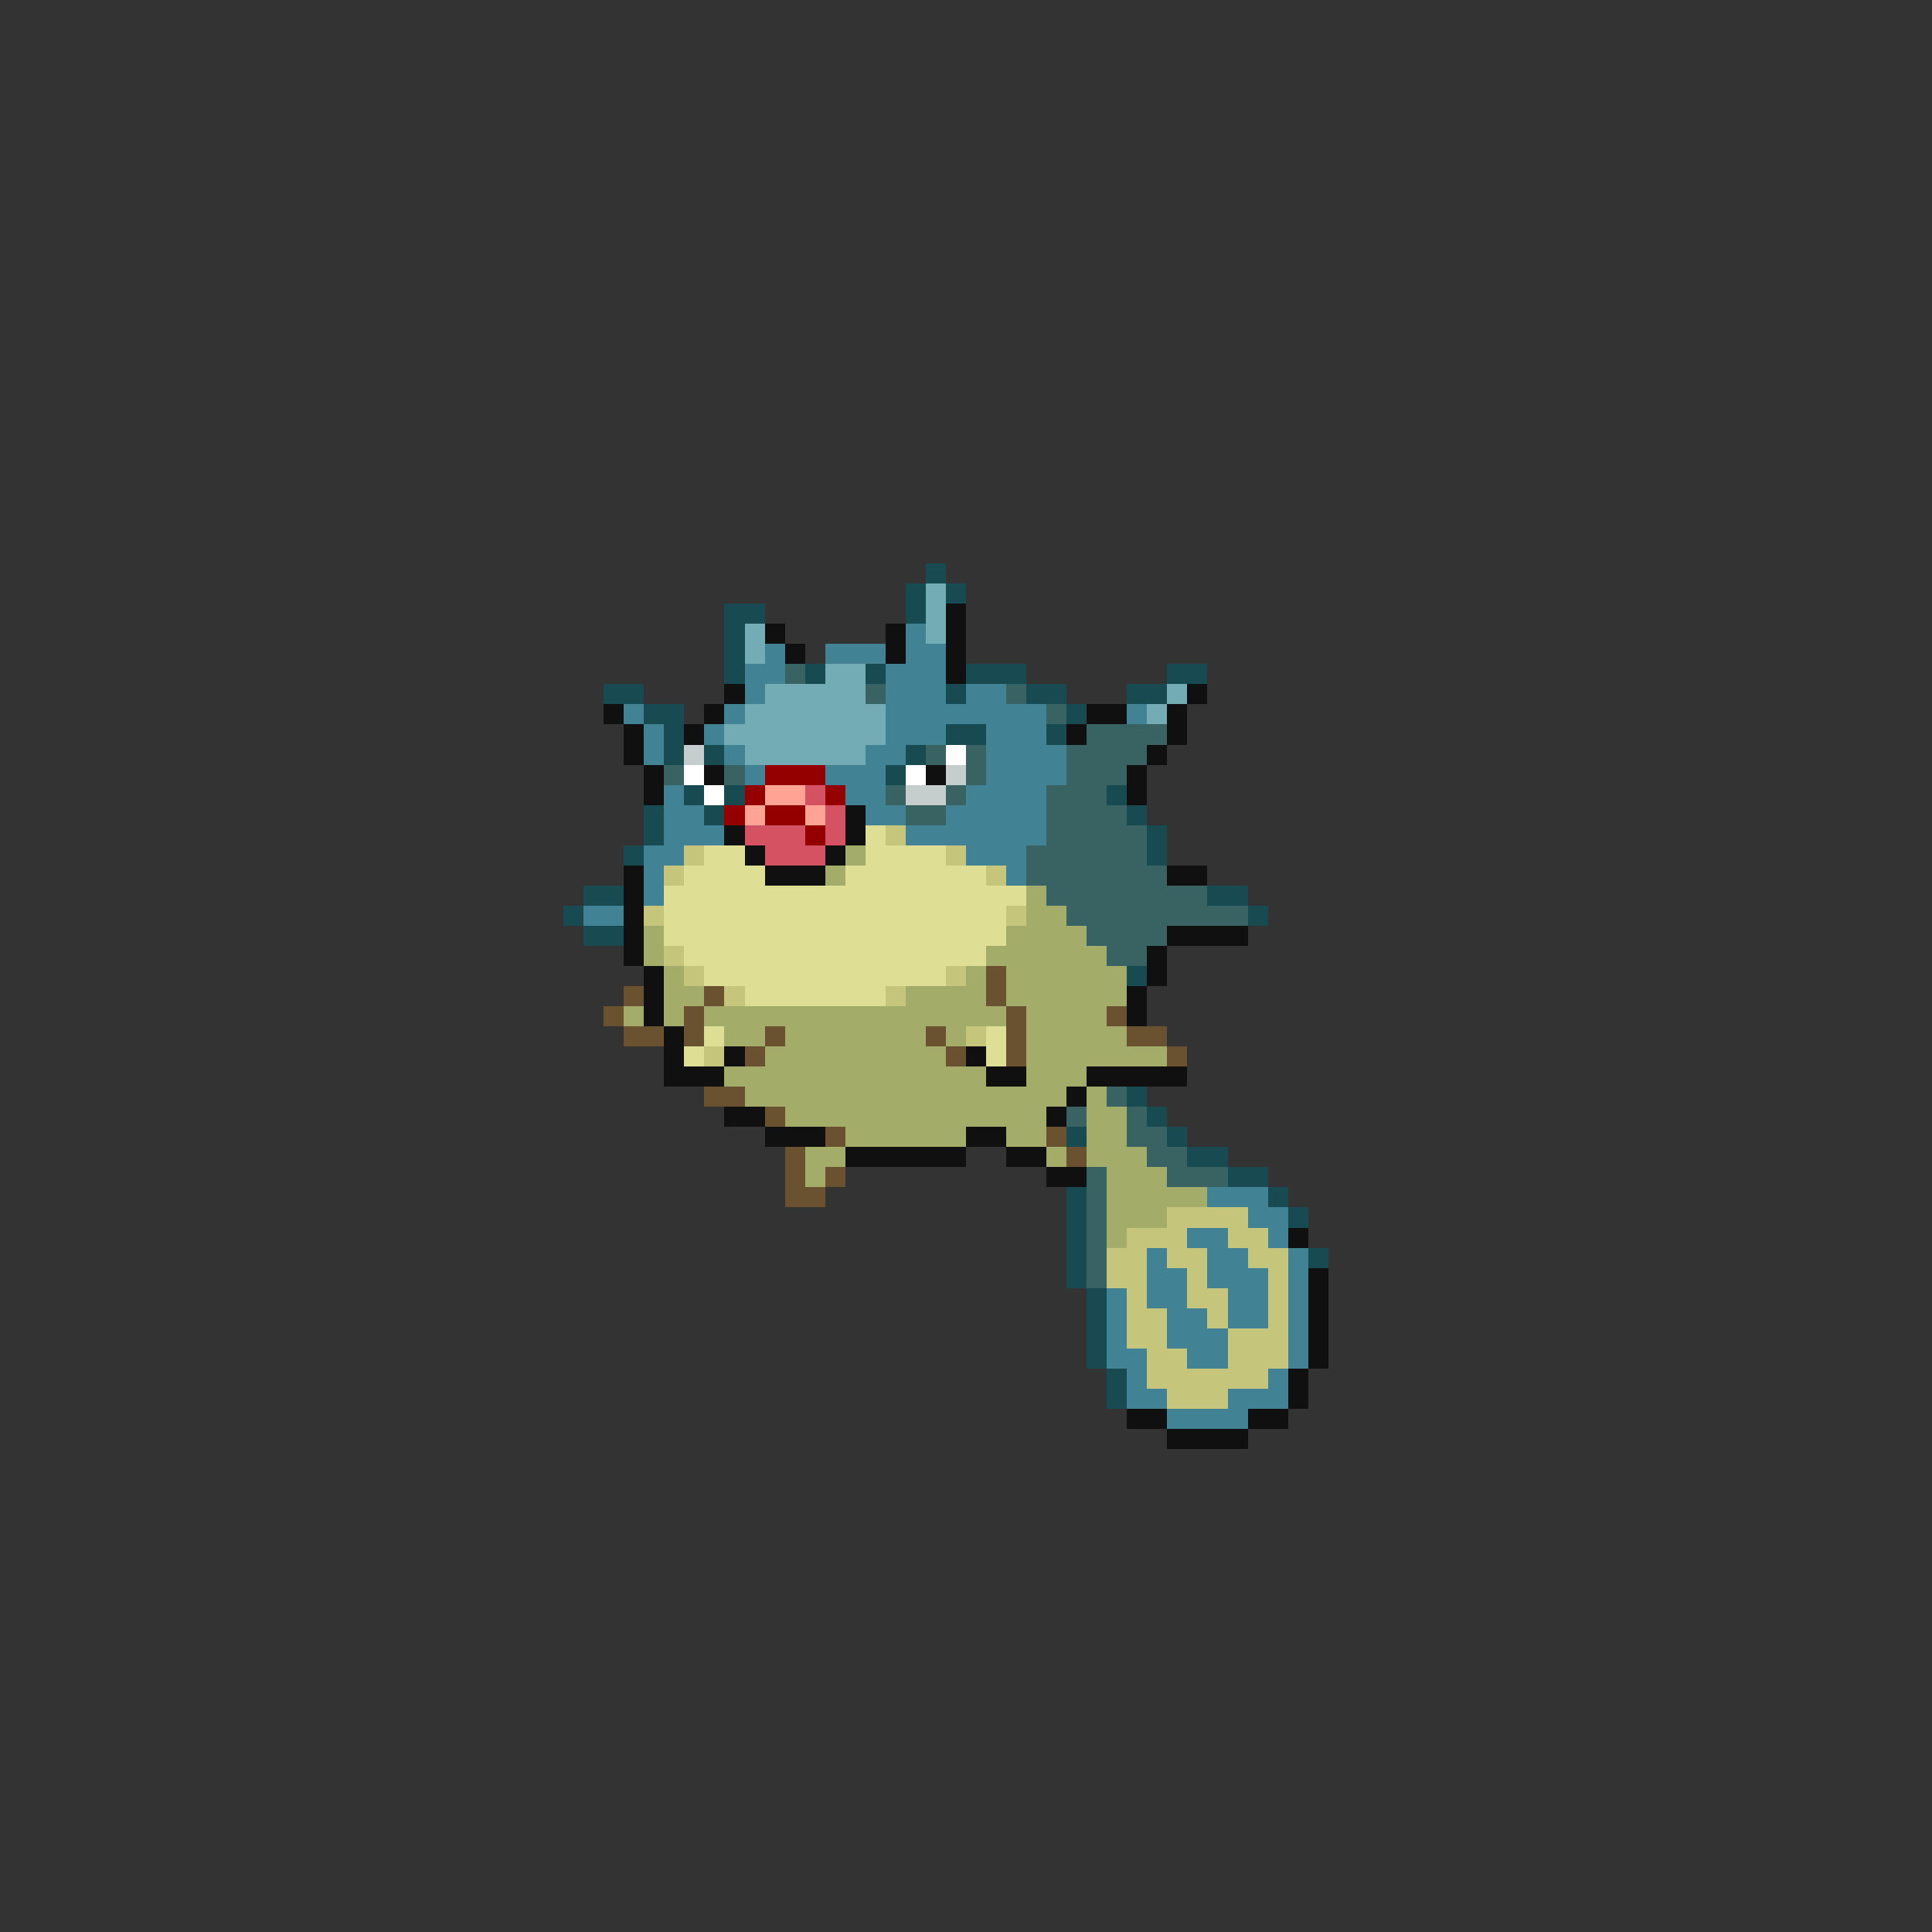 <svg xmlns="http://www.w3.org/2000/svg" viewBox="0 -0.5 96 96" shape-rendering="crispEdges">
<rect x="0" y="-0.5" width="96" height="96" fill="#333333" stroke="none"/>
<path stroke="#184a52" d="M46 28h1M45 29h1M47 29h1M36 30h2M45 30h1M36 31h1M36 32h1M36 33h1M40 33h1M43 33h1M48 33h3M58 33h2M30 34h2M47 34h1M51 34h2M56 34h2M32 35h2M53 35h1M33 36h1M47 36h2M52 36h1M33 37h1M35 37h1M45 37h1M44 38h1M34 39h1M36 39h1M55 39h1M32 40h1M35 40h1M56 40h1M32 41h1M57 41h1M31 42h1M57 42h1M29 44h2M60 44h2M28 45h1M62 45h1M29 46h2M56 48h1M56 54h1M57 55h1M53 56h1M58 56h1M59 57h2M61 58h2M53 59h1M63 59h1M53 60h1M64 60h1M53 61h1M53 62h1M65 62h1M53 63h1M54 64h1M54 65h1M54 66h1M54 67h1M55 68h1M55 69h1" />
<path stroke="#73acb4" d="M46 29h1M46 30h1M37 31h1M46 31h1M37 32h1M41 33h2M38 34h5M58 34h1M37 35h7M57 35h1M36 36h8M37 37h6" />
<path stroke="#101010" d="M47 30h1M38 31h1M44 31h1M47 31h1M39 32h1M44 32h1M47 32h1M47 33h1M36 34h1M59 34h1M30 35h1M35 35h1M54 35h2M58 35h1M31 36h1M34 36h1M53 36h1M58 36h1M31 37h1M57 37h1M32 38h1M35 38h1M46 38h1M56 38h1M32 39h1M56 39h1M42 40h1M36 41h1M42 41h1M37 42h1M41 42h1M31 43h1M38 43h3M58 43h2M31 44h1M31 45h1M31 46h1M58 46h4M31 47h1M57 47h1M32 48h1M57 48h1M32 49h1M56 49h1M32 50h1M56 50h1M33 51h1M33 52h1M36 52h1M48 52h1M33 53h3M49 53h2M54 53h5M53 54h1M36 55h2M52 55h1M38 56h3M48 56h2M42 57h6M50 57h2M52 58h2M64 61h1M65 63h1M65 64h1M65 65h1M65 66h1M65 67h1M64 68h1M64 69h1M56 70h2M62 70h2M58 71h4" />
<path stroke="#418394" d="M45 31h1M38 32h1M41 32h3M45 32h2M37 33h2M44 33h3M37 34h1M44 34h3M48 34h2M31 35h1M36 35h1M44 35h8M56 35h1M32 36h1M35 36h1M44 36h3M49 36h3M32 37h1M36 37h1M43 37h2M49 37h4M37 38h1M41 38h3M49 38h4M33 39h1M42 39h2M48 39h4M33 40h2M43 40h2M47 40h5M33 41h3M45 41h7M32 42h2M48 42h3M32 43h1M50 43h1M32 44h1M29 45h2M60 59h3M62 60h2M59 61h2M63 61h1M57 62h1M60 62h2M64 62h1M57 63h2M60 63h3M64 63h1M55 64h1M57 64h2M61 64h2M64 64h1M55 65h1M58 65h2M61 65h2M64 65h1M55 66h1M58 66h3M64 66h1M55 67h2M59 67h2M64 67h1M56 68h1M63 68h1M56 69h2M61 69h3M58 70h4" />
<path stroke="#396262" d="M39 33h1M43 34h1M50 34h1M52 35h1M54 36h4M46 37h1M48 37h1M53 37h4M33 38h1M36 38h1M48 38h1M53 38h3M44 39h1M47 39h1M52 39h3M45 40h2M52 40h4M52 41h5M51 42h6M51 43h7M52 44h8M53 45h9M54 46h4M55 47h2M55 54h1M53 55h1M56 55h1M56 56h2M57 57h2M54 58h1M58 58h3M54 59h1M54 60h1M54 61h1M54 62h1M54 63h1" />
<path stroke="#c5cdcd" d="M34 37h1M47 38h1M45 39h2" />
<path stroke="#ffffff" d="M47 37h1M34 38h1M45 38h1M35 39h1" />
<path stroke="#940000" d="M38 38h3M37 39h1M41 39h1M36 40h1M38 40h2M40 41h1" />
<path stroke="#ffa494" d="M38 39h2M37 40h1M40 40h1" />
<path stroke="#d55262" d="M40 39h1M41 40h1M37 41h3M41 41h1M38 42h3" />
<path stroke="#dede94" d="M43 41h1M35 42h2M43 42h4M34 43h4M42 43h7M33 44h18M33 45h17M33 46h17M34 47h15M35 48h12M37 49h7M35 51h1M49 51h1M34 52h1M49 52h1" />
<path stroke="#c5c57b" d="M44 41h1M34 42h1M47 42h1M33 43h1M49 43h1M32 45h1M50 45h1M33 47h1M34 48h1M47 48h1M36 49h1M44 49h1M48 51h1M35 52h1M58 60h4M56 61h3M61 61h2M55 62h2M58 62h2M62 62h2M55 63h2M59 63h1M63 63h1M56 64h1M59 64h2M63 64h1M56 65h2M60 65h1M63 65h1M56 66h2M61 66h3M57 67h2M61 67h3M57 68h6M58 69h3" />
<path stroke="#a4ac6a" d="M42 42h1M41 43h1M51 44h1M51 45h2M32 46h1M50 46h4M32 47h1M49 47h6M33 48h1M48 48h1M50 48h6M33 49h2M45 49h4M50 49h6M31 50h1M33 50h1M35 50h15M51 50h4M36 51h2M39 51h7M47 51h1M51 51h5M38 52h9M51 52h7M36 53h13M51 53h3M37 54h16M54 54h1M39 55h13M54 55h2M42 56h6M50 56h2M54 56h2M40 57h2M52 57h1M54 57h3M40 58h1M55 58h3M55 59h5M55 60h3M55 61h1" />
<path stroke="#6a5231" d="M49 48h1M31 49h1M35 49h1M49 49h1M30 50h1M34 50h1M50 50h1M55 50h1M31 51h2M34 51h1M38 51h1M46 51h1M50 51h1M56 51h2M37 52h1M47 52h1M50 52h1M58 52h1M35 54h2M38 55h1M41 56h1M52 56h1M39 57h1M53 57h1M39 58h1M41 58h1M39 59h2" />
</svg>